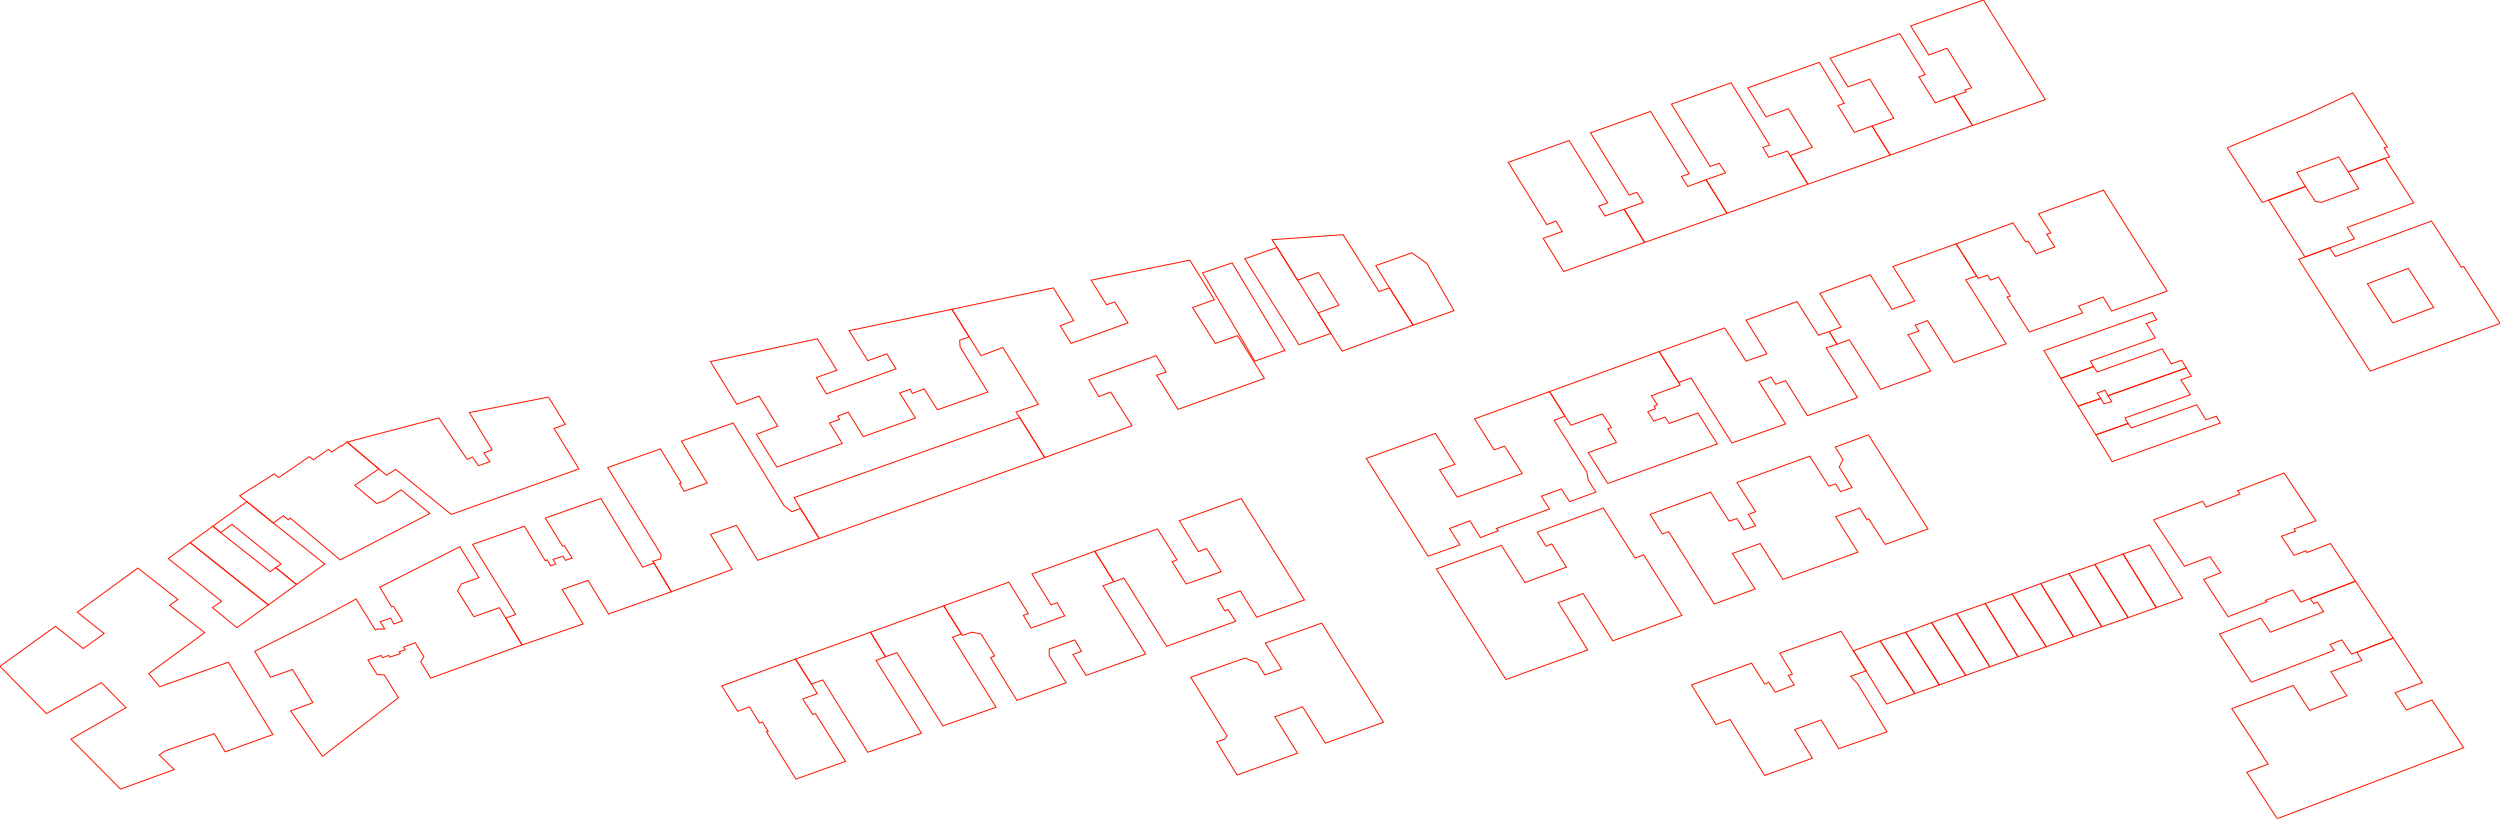 <?xml version="1.0" encoding="iso-8859-1" standalone="no"?>
<!DOCTYPE svg PUBLIC "-//W3C//DTD SVG 1.0//EN" "http://www.w3.org/TR/2001/REC-SVG-20010904/DTD/svg10.dtd">
<svg xmlns="http://www.w3.org/2000/svg" width="2443" height="800">
<path style="fill:rgb(255, 0, 0);fill-opacity:0;fill-rule:evenodd;stroke:rgb(255, 23, 0);stroke-width:1;" d="M 930.222, 302.222 L 1029.33, 281.333 L 1049.33, 313.333 L 1036, 318.222 L 1046.67, 335.556 L 1102.22, 315.556 L 1089.33, 295.111 L 1081.33, 297.778 L 1066.22, 273.778 L 1162.67, 254.222 L 1186.67, 292.889 L 1165.33, 300.444 L 1187.56, 335.556 L 1209.33, 328 L 1235.56, 369.778 L 1151.11, 400 L 1130.22, 366.667 L 1139.56, 363.556 L 1129.78, 347.556 L 1064, 371.111 L 1073.78, 387.556 L 1085.33, 383.111 L 1106.22, 416 L 1020.89, 447.111 L 996.444, 408 L 992.889, 402.667 L 1014.67, 395.111 L 1013.78, 393.778 L 980, 339.556 L 958.667, 347.556 L 947.111, 329.333 L 930.222, 302.222 z "/>
<path style="fill:rgb(0, 255, 0);fill-opacity:0;fill-rule:evenodd;stroke:rgb(255, 23, 0);stroke-width:1;" d="M 0, 651.111 L 54.222, 612 L 81.333, 633.778 L 101.778, 619.111 L 75.556, 598.222 L 134.667, 555.111 L 173.778, 585.778 L 165.778, 591.556 L 200, 618.222 L 145.333, 658.222 L 156, 671.111 L 223.111, 647.111 L 266.667, 717.778 L 220, 734.667 L 209.333, 716.889 L 161.333, 733.778 L 155.556, 737.778 L 170.222, 752 L 117.778, 771.111 L 69.333, 722.222 L 123.111, 691.556 L 99.111, 667.111 L 45.333, 697.333 L 0, 651.111 z "/>
<path style="fill:rgb(0, 0, 255);fill-opacity:0;fill-rule:evenodd;stroke:rgb(255, 23, 0);stroke-width:1;" d="M 248.889, 636.444 L 315.111, 603.111 L 348, 585.333 L 366.667, 615.556 L 369.333, 614.667 L 376, 614.667 L 371.556, 607.556 L 381.778, 604 L 384.889, 609.778 L 393.333, 606.667 L 384.444, 592.444 L 382.667, 592.889 L 371.111, 573.778 L 449.333, 534.222 L 468, 564.444 L 450.667, 570.667 L 447.111, 577.333 L 463.111, 602.667 L 488, 593.778 L 494.222, 604 L 510.222, 630.222 L 420.889, 662.667 L 411.111, 646.667 L 414.222, 641.778 L 405.778, 628 L 394.222, 632.444 L 396, 635.111 L 390.222, 636.889 L 391.111, 638.667 L 380.889, 642.222 L 380, 640.444 L 373.778, 642.667 L 372.444, 640.444 L 359.556, 644.889 L 368.444, 659.111 L 375.556, 659.556 L 389.333, 681.778 L 315.111, 739.111 L 284, 694.667 L 305.778, 686.667 L 285.778, 654.222 L 264.444, 661.778 L 248.889, 636.444 z "/>
<path style="fill:rgb(255, 255, 0);fill-opacity:0;fill-rule:evenodd;stroke:rgb(255, 23, 0);stroke-width:1;" d="M 2180.89, 692.444 L 2240.89, 669.778 L 2256.89, 694.222 L 2293.33, 680 L 2277.78, 656.444 L 2308, 645.333 L 2303.11, 637.333 L 2338.67, 623.556 L 2367.11, 667.111 L 2340.44, 676.889 L 2351.56, 693.778 L 2376.44, 684 L 2407.56, 730.667 L 2225.33, 800 L 2200.89, 762.667 L 2195.56, 754.667 L 2216.44, 746.667 L 2180.89, 692.444 z "/>
<path style="fill:rgb(255, 0, 0);fill-opacity:0;fill-rule:evenodd;stroke:rgb(255, 23, 0);stroke-width:1;" d="M 1403.56, 556 L 1467.11, 532.889 L 1490.22, 569.333 L 1530.67, 554.222 L 1516.44, 531.556 L 1510.67, 533.778 L 1502.22, 520 L 1566.67, 496.444 L 1597.78, 545.333 L 1606.22, 542.222 L 1643.56, 601.333 L 1576, 626.222 L 1547.11, 580 L 1522.67, 588.889 L 1551.56, 635.111 L 1471.56, 664 L 1403.56, 556 z "/>
<path style="fill:rgb(0, 255, 0);fill-opacity:0;fill-rule:evenodd;stroke:rgb(255, 23, 0);stroke-width:1;" d="M 694.222, 353.333 L 798.667, 331.111 L 817.778, 361.778 L 797.778, 368.889 L 807.556, 384.889 L 875.556, 360.444 L 866.667, 345.778 L 848, 352.444 L 829.778, 323.111 L 930.222, 302.222 L 947.111, 329.333 L 937.778, 332.444 L 938.222, 339.111 L 965.333, 383.111 L 916, 400.444 L 903.111, 380 L 891.556, 384.444 L 889.333, 380.444 L 879.111, 384 L 894.667, 408.444 L 843.556, 426.667 L 828.889, 402.667 L 818.667, 406.667 L 820.444, 409.778 L 810.667, 413.333 L 823.111, 433.333 L 759.111, 456.444 L 739.111, 424.444 L 760, 416.444 L 741.778, 387.111 L 720, 395.111 L 694.222, 353.333 z "/>
<path style="fill:rgb(0, 0, 255);fill-opacity:0;fill-rule:evenodd;stroke:rgb(255, 23, 0);stroke-width:1;" d="M 1612.44, 502.667 L 1671.56, 480.889 L 1689.78, 509.333 L 1697.33, 506.667 L 1704, 517.778 L 1715.56, 513.778 L 1708.44, 502.667 L 1715.56, 500 L 1697.33, 471.556 L 1768.44, 445.778 L 1787.11, 475.111 L 1793.78, 472.889 L 1798.67, 480.444 L 1809.78, 476.444 L 1797.33, 456.444 L 1800.89, 448.889 L 1793.33, 436.889 L 1825.78, 424.889 L 1884, 516.889 L 1842.22, 532 L 1826.22, 507.111 L 1824.44, 508 L 1817.33, 496.444 L 1793.78, 504.889 L 1815.56, 539.556 L 1742.22, 566.222 L 1720, 531.111 L 1692.89, 540.889 L 1715.11, 575.556 L 1675.11, 590.222 L 1630.67, 519.556 L 1624.44, 521.778 L 1612.44, 502.667 z "/>
<path style="fill:rgb(255, 255, 0);fill-opacity:0;fill-rule:evenodd;stroke:rgb(255, 23, 0);stroke-width:1;" d="M 593.778, 456.889 L 645.333, 438.667 L 665.778, 472 L 664, 472.444 L 668.444, 480 L 691.111, 472 L 665.778, 431.111 L 716.444, 413.333 L 766.222, 494.222 L 773.778, 500 L 782.222, 496.889 L 800.444, 526.222 L 740.444, 547.556 L 719.556, 513.333 L 694.222, 522.222 L 715.556, 556.444 L 656, 578.222 L 639.111, 550.222 L 637.778, 548.444 L 645.333, 546.222 L 646.222, 542.222 L 593.778, 456.889 z "/>
<path style="fill:rgb(255, 0, 0);fill-opacity:0;fill-rule:evenodd;stroke:rgb(255, 23, 0);stroke-width:1;" d="M 1335.11, 448 L 1402.67, 423.556 L 1421.78, 453.778 L 1406.67, 459.111 L 1424, 485.778 L 1487.56, 462.667 L 1470.22, 436 L 1460, 439.556 L 1440.89, 409.333 L 1514.22, 382.667 L 1529.33, 406.667 L 1518.67, 410.667 L 1550.67, 461.333 L 1552, 468.889 L 1559.56, 480.889 L 1533.78, 490.222 L 1525.78, 477.778 L 1506.22, 484.889 L 1514.22, 497.333 L 1462.22, 516.444 L 1464, 518.667 L 1446.67, 525.333 L 1436.44, 508.889 L 1416.44, 516.444 L 1426.67, 532.444 L 1395.56, 543.556 L 1335.11, 448 z "/>
<path style="fill:rgb(0, 255, 0);fill-opacity:0;fill-rule:evenodd;stroke:rgb(255, 23, 0);stroke-width:1;" d="M 1911.56, 238.222 L 1967.11, 217.778 L 1979.56, 236.444 L 1981.78, 235.556 L 1989.78, 248 L 2008, 241.333 L 2000, 228.889 L 2004, 227.556 L 1992, 208.889 L 2055.56, 185.778 L 2117.78, 284.444 L 2063.56, 304 L 2055.11, 290.222 L 2031.11, 299.111 L 2035.11, 305.778 L 1983.11, 324.444 L 1961.33, 290.222 L 1964.44, 289.333 L 1952.89, 270.667 L 1945.33, 273.778 L 1942.22, 268.889 L 1932.89, 272 L 1931.56, 269.778 L 1911.56, 238.222 z "/>
<path style="fill:rgb(0, 0, 255);fill-opacity:0;fill-rule:evenodd;stroke:rgb(255, 23, 0);stroke-width:1;" d="M 2246.22, 253.333 L 2252.44, 251.111 L 2276.44, 242.222 L 2282.22, 250.667 L 2376, 216 L 2405.33, 261.333 L 2407.56, 260.444 L 2443.11, 316 L 2316, 362.667 L 2246.22, 253.333 z M 2313.33, 277.333 L 2338.22, 315.556 L 2378.22, 300.444 L 2353.33, 262.222 L 2313.33, 277.333 z "/>
<path style="fill:rgb(255, 255, 0);fill-opacity:0;fill-rule:evenodd;stroke:rgb(255, 23, 0);stroke-width:1;" d="M 1069.78, 538.667 L 1131.11, 516.889 L 1150.22, 547.111 L 1145.33, 548.889 L 1159.11, 570.667 L 1193.33, 558.667 L 1179.11, 536 L 1171.11, 539.111 L 1152.44, 508.889 L 1212.89, 487.111 L 1274.67, 586.222 L 1228, 603.111 L 1212, 577.333 L 1189.78, 585.333 L 1196.89, 596.889 L 1200, 595.556 L 1207.56, 607.111 L 1140, 631.556 L 1098.22, 564.889 L 1088.44, 568.444 L 1069.78, 538.667 z "/>
<path style="fill:rgb(255, 0, 0);fill-opacity:0;fill-rule:evenodd;stroke:rgb(255, 23, 0);stroke-width:1;" d="M 1163.56, 661.778 L 1216.44, 643.111 L 1228.44, 647.556 L 1236, 659.556 L 1252.44, 653.778 L 1236.44, 628.444 L 1291.56, 608.889 L 1352, 705.778 L 1295.11, 726.222 L 1272.89, 690.667 L 1245.78, 700.444 L 1268, 736 L 1208.89, 757.333 L 1188.89, 724.889 L 1196.89, 722.222 L 1199.11, 719.111 L 1163.56, 661.778 z "/>
<path style="fill:rgb(0, 255, 0);fill-opacity:0;fill-rule:evenodd;stroke:rgb(255, 23, 0);stroke-width:1;" d="M 2104.44, 508 L 2152.44, 489.778 L 2156, 495.556 L 2188.89, 482.667 L 2186.67, 479.556 L 2232, 462.222 L 2263.11, 508.889 L 2241.78, 516.889 L 2243.11, 519.111 L 2229.33, 524 L 2241.78, 542.667 L 2253.33, 538.222 L 2254.22, 540 L 2277.33, 531.111 L 2301.78, 568 L 2257.33, 584.889 L 2248.44, 588.444 L 2240.44, 576.444 L 2213.78, 586.667 L 2215.11, 588 L 2177.33, 602.667 L 2153.33, 566.222 L 2170.22, 559.556 L 2159.56, 544 L 2134.67, 553.333 L 2104.44, 508 z "/>
<path style="fill:rgb(0, 0, 255);fill-opacity:0;fill-rule:evenodd;stroke:rgb(255, 23, 0);stroke-width:1;" d="M 922.222, 592 L 985.778, 568.889 L 1004.89, 599.556 L 1000, 601.333 L 1007.56, 613.778 L 1040.44, 601.778 L 1032.89, 588.889 L 1027.11, 591.111 L 1008.44, 560.889 L 1069.78, 538.667 L 1088.44, 568.444 L 1077.78, 572.444 L 1119.56, 639.111 L 1061.33, 660 L 1048.44, 639.556 L 1056.89, 636.444 L 1050.22, 625.333 L 1025.33, 634.222 L 1025.33, 640.889 L 1041.78, 667.111 L 993.778, 684.444 L 968, 642.667 L 972, 640.889 L 958.667, 619.556 L 949.778, 617.778 L 940.444, 620.889 L 939.556, 619.556 L 922.222, 592 z "/>
<path style="fill:rgb(255, 255, 0);fill-opacity:0;fill-rule:evenodd;stroke:rgb(255, 23, 0);stroke-width:1;" d="M 461.778, 532 L 512.444, 514.222 L 532.889, 548 L 534.667, 547.111 L 538.222, 552.889 L 543.111, 551.111 L 540.444, 546.667 L 550.222, 543.556 L 552.444, 547.556 L 559.111, 545.333 L 551.556, 533.333 L 549.778, 533.778 L 532.889, 506.222 L 587.111, 487.111 L 628, 554.222 L 639.111, 550.222 L 656, 578.222 L 594.667, 600 L 574.667, 567.111 L 549.333, 576 L 569.778, 609.778 L 510.222, 630.222 L 494.222, 604 L 504, 600.444 L 461.778, 532 z "/>
<path style="fill:rgb(255, 0, 0);fill-opacity:0;fill-rule:evenodd;stroke:rgb(255, 23, 0);stroke-width:1;" d="M 1652.89, 669.333 L 1711.56, 648 L 1724.44, 668.444 L 1728.44, 666.667 L 1734.67, 676.444 L 1753.33, 669.333 L 1747.56, 660 L 1751.56, 658.667 L 1739.11, 638.222 L 1799.11, 616.889 L 1811.11, 636 L 1823.56, 655.556 L 1808.44, 660.889 L 1815.11, 668 L 1844, 715.111 L 1796.89, 731.556 L 1779.56, 703.556 L 1753.78, 712.889 L 1771.11, 740.889 L 1724.44, 757.778 L 1690.67, 703.111 L 1676.89, 708 L 1672, 700 L 1652.89, 669.333 z "/>
<path style="fill:rgb(0, 255, 0);fill-opacity:0;fill-rule:evenodd;stroke:rgb(255, 23, 0);stroke-width:1;" d="M 339.111, 432 L 428.889, 408.444 L 456.444, 448.889 L 461.778, 446.667 L 467.556, 455.111 L 478.667, 451.111 L 472.889, 442.667 L 480.889, 439.556 L 458.667, 403.111 L 536, 388 L 552.444, 414.667 L 541.333, 418.667 L 565.778, 458.222 L 440.889, 502.667 L 386.667, 458.667 L 377.778, 464.444 L 370.222, 458.222 L 339.111, 432 z "/>
<path style="fill:rgb(0, 0, 255);fill-opacity:0;fill-rule:evenodd;stroke:rgb(255, 23, 0);stroke-width:1;" d="M 1621.33, 343.556 L 1685.33, 320.444 L 1706.22, 352.889 L 1726.67, 345.778 L 1706.22, 312.889 L 1756, 294.667 L 1776.89, 327.556 L 1787.56, 324 L 1795.11, 336.444 L 1784.44, 340 L 1815.11, 388.444 L 1766.22, 406.222 L 1744.89, 372 L 1735.11, 375.556 L 1730.67, 368.444 L 1724.44, 371.111 L 1718.67, 372.889 L 1744.89, 414.222 L 1692.44, 432.889 L 1652.44, 369.333 L 1640.44, 373.778 L 1621.33, 343.556 z "/>
<path style="fill:rgb(255, 255, 0);fill-opacity:0;fill-rule:evenodd;stroke:rgb(255, 23, 0);stroke-width:1;" d="M 1778.22, 286.667 L 1827.56, 268.444 L 1848.89, 302.222 L 1871.11, 294.222 L 1849.78, 260.444 L 1911.56, 238.222 L 1931.56, 269.778 L 1920.89, 273.333 L 1960.44, 336 L 1909.33, 354.222 L 1883.56, 313.333 L 1871.56, 317.778 L 1875.11, 323.556 L 1864.44, 327.111 L 1886.67, 362.667 L 1837.78, 380.444 L 1807.11, 332 L 1795.11, 336.444 L 1787.56, 324 L 1799.11, 319.556 L 1778.22, 286.667 z "/>
<path style="fill:rgb(255, 0, 0);fill-opacity:0;fill-rule:evenodd;stroke:rgb(255, 23, 0);stroke-width:1;" d="M 776, 486.222 L 996.444, 408 L 1020.89, 447.111 L 800.444, 526.222 L 782.222, 496.889 L 776, 486.222 z "/>
<path style="fill:rgb(0, 255, 0);fill-opacity:0;fill-rule:evenodd;stroke:rgb(255, 23, 0);stroke-width:1;" d="M 234.222, 484.444 L 268, 463.111 L 272.444, 466.667 L 302.222, 446.222 L 306.222, 449.333 L 320.889, 439.111 L 324, 441.778 L 333.333, 435.556 L 333.778, 436 L 339.111, 432 L 370.222, 458.222 L 346.667, 474.222 L 368, 492 L 376, 489.333 L 392, 478.667 L 420, 501.778 L 332.444, 547.111 L 283.556, 506.222 L 281.778, 508 L 276.889, 504 L 267.111, 511.111 L 241.333, 490.222 L 234.222, 484.444 z "/>
<path style="fill:rgb(0, 0, 255);fill-opacity:0;fill-rule:evenodd;stroke:rgb(255, 23, 0);stroke-width:1;" d="M 1514.22, 382.667 L 1621.33, 343.556 L 1640.44, 373.778 L 1641.78, 376.444 L 1613.78, 386.667 L 1619.56, 395.556 L 1616.44, 396.889 L 1617.78, 399.556 L 1610.22, 402.222 L 1616, 411.556 L 1627.11, 407.556 L 1631.11, 413.778 L 1659.11, 403.556 L 1678.22, 433.778 L 1571.11, 472.444 L 1552, 442.222 L 1579.56, 432.444 L 1571.11, 419.111 L 1574.67, 417.778 L 1565.78, 404.444 L 1535.11, 415.556 L 1529.33, 406.667 L 1514.22, 382.667 z "/>
<path style="fill:rgb(255, 255, 0);fill-opacity:0;fill-rule:evenodd;stroke:rgb(255, 23, 0);stroke-width:1;" d="M 2176.44, 144.444 L 2253.78, 112 L 2299.11, 90.667 L 2332.89, 143.556 L 2329.78, 144.444 L 2335.11, 153.333 L 2330.67, 154.667 L 2294.67, 168 L 2285.33, 153.333 L 2244.44, 168.444 L 2252.89, 182.222 L 2216.89, 195.556 L 2210.67, 197.778 L 2176.44, 144.444 z "/>
<path style="fill:rgb(255, 0, 0);fill-opacity:0;fill-rule:evenodd;stroke:rgb(255, 23, 0);stroke-width:1;" d="M 1473.78, 158.667 L 1533.33, 137.333 L 1571.11, 198.222 L 1562.22, 201.333 L 1568.44, 211.111 L 1587.11, 204.444 L 1607.11, 236.889 L 1528, 265.333 L 1508, 232.889 L 1526.67, 226.222 L 1520.44, 216 L 1511.56, 219.556 L 1473.78, 158.667 z "/>
<path style="fill:rgb(0, 255, 0);fill-opacity:0;fill-rule:evenodd;stroke:rgb(255, 23, 0);stroke-width:1;" d="M 1554.22, 129.778 L 1612.89, 108.889 L 1650.67, 169.778 L 1643.11, 172.444 L 1649.33, 182.222 L 1667.11, 175.556 L 1687.56, 208.444 L 1607.11, 236.889 L 1587.11, 204.444 L 1605.78, 197.778 L 1599.56, 188 L 1592, 190.667 L 1554.22, 129.778 z "/>
<path style="fill:rgb(0, 0, 255);fill-opacity:0;fill-rule:evenodd;stroke:rgb(255, 23, 0);stroke-width:1;" d="M 1633.33, 101.778 L 1691.56, 80.889 L 1729.33, 141.778 L 1722.67, 144 L 1728.44, 153.778 L 1746.67, 147.556 L 1749.33, 152 L 1766.67, 180 L 1687.56, 208.444 L 1667.11, 175.556 L 1686.22, 168.889 L 1680, 159.556 L 1671.11, 162.667 L 1633.33, 101.778 z "/>
<path style="fill:rgb(255, 255, 0);fill-opacity:0;fill-rule:evenodd;stroke:rgb(255, 23, 0);stroke-width:1;" d="M 1867.11, 25.333 L 1938.22, 0 L 1998.67, 97.333 L 1927.56, 122.667 L 1909.33, 93.778 L 1921.33, 89.778 L 1920, 88 L 1926.67, 85.778 L 1902.67, 47.111 L 1884.89, 53.778 L 1867.11, 25.333 z "/>
<path style="fill:rgb(255, 0, 0);fill-opacity:0;fill-rule:evenodd;stroke:rgb(255, 23, 0);stroke-width:1;" d="M 2168.89, 619.556 L 2209.33, 604 L 2218.67, 617.778 L 2270.67, 597.778 L 2264.44, 588.444 L 2260.89, 589.778 L 2257.33, 584.889 L 2301.78, 568 L 2338.67, 623.556 L 2303.11, 637.333 L 2297.78, 639.111 L 2288.44, 625.333 L 2276.89, 629.778 L 2280.89, 635.556 L 2200, 666.667 L 2168.89, 619.556 z "/>
<path style="fill:rgb(0, 255, 0);fill-opacity:0;fill-rule:evenodd;stroke:rgb(255, 23, 0);stroke-width:1;" d="M 1708, 85.778 L 1777.78, 60.889 L 1802.22, 100.889 L 1796, 103.111 L 1812, 129.333 L 1829.33, 123.111 L 1847.11, 151.556 L 1766.67, 180 L 1749.33, 152 L 1771.11, 144 L 1747.56, 106.222 L 1725.78, 114.222 L 1708, 85.778 z "/>
<path style="fill:rgb(0, 0, 255);fill-opacity:0;fill-rule:evenodd;stroke:rgb(255, 23, 0);stroke-width:1;" d="M 1788.44, 56.889 L 1856.44, 32.889 L 1881.33, 72.889 L 1875.11, 75.111 L 1891.11, 100.444 L 1909.33, 93.778 L 1927.56, 122.667 L 1847.11, 151.556 L 1829.33, 123.111 L 1850.67, 115.556 L 1827.11, 77.333 L 1805.78, 84.889 L 1788.44, 56.889 z "/>
<path style="fill:rgb(255, 255, 0);fill-opacity:0;fill-rule:evenodd;stroke:rgb(255, 23, 0);stroke-width:1;" d="M 1243.11, 234.222 L 1312.44, 229.333 L 1347.56, 284.889 L 1357.78, 281.333 L 1380.89, 317.778 L 1311.56, 343.111 L 1300.44, 325.778 L 1288, 305.778 L 1308.44, 298.222 L 1288.44, 266.222 L 1268, 273.778 L 1248, 241.778 L 1243.11, 234.222 z "/>
<path style="fill:rgb(255, 0, 0);fill-opacity:0;fill-rule:evenodd;stroke:rgb(255, 23, 0);stroke-width:1;" d="M 850.667, 617.778 L 922.222, 592 L 939.556, 619.556 L 930.667, 622.667 L 973.333, 691.111 L 921.333, 709.333 L 876.444, 637.778 L 865.333, 641.778 L 850.667, 617.778 z "/>
<path style="fill:rgb(0, 255, 0);fill-opacity:0;fill-rule:evenodd;stroke:rgb(255, 23, 0);stroke-width:1;" d="M 777.333, 644 L 850.667, 617.778 L 865.333, 641.778 L 856, 645.333 L 900.444, 716.444 L 848, 735.111 L 804, 664.444 L 792.889, 668.444 L 777.333, 644 z "/>
<path style="fill:rgb(0, 0, 255);fill-opacity:0;fill-rule:evenodd;stroke:rgb(255, 23, 0);stroke-width:1;" d="M 705.333, 670.222 L 777.333, 644 L 792.889, 668.444 L 798.667, 677.778 L 784.444, 683.111 L 794.222, 698.222 L 796.889, 697.333 L 826.222, 744 L 777.778, 761.333 L 748.889, 715.111 L 750.667, 714.667 L 744.889, 705.333 L 742.222, 706.667 L 732.444, 690.667 L 720.889, 695.111 L 705.333, 670.222 z "/>
<path style="fill:rgb(255, 255, 0);fill-opacity:0;fill-rule:evenodd;stroke:rgb(255, 23, 0);stroke-width:1;" d="M 2216.89, 195.556 L 2252.89, 182.222 L 2262.67, 196.889 L 2268.44, 197.778 L 2304.89, 184.444 L 2294.67, 168 L 2330.67, 154.667 L 2358.67, 198.222 L 2293.78, 222.222 L 2300.89, 233.333 L 2276.44, 242.222 L 2252.44, 251.111 L 2216.89, 195.556 z "/>
<path style="fill:rgb(255, 0, 0);fill-opacity:0;fill-rule:evenodd;stroke:rgb(255, 23, 0);stroke-width:1;" d="M 1216.44, 252.889 L 1248, 241.778 L 1268, 273.778 L 1288, 305.778 L 1300.44, 325.778 L 1269.33, 336.889 L 1216.44, 252.889 z "/>
<path style="fill:rgb(0, 255, 0);fill-opacity:0;fill-rule:evenodd;stroke:rgb(255, 23, 0);stroke-width:1;" d="M 1175.11, 266.667 L 1204, 256.889 L 1255.56, 342.667 L 1253.78, 343.111 L 1226.22, 352.889 L 1175.11, 266.667 z "/>
<path style="fill:rgb(0, 0, 255);fill-opacity:0;fill-rule:evenodd;stroke:rgb(255, 23, 0);stroke-width:1;" d="M 208, 514.222 L 241.333, 490.222 L 267.111, 511.111 L 317.333, 551.111 L 289.778, 571.111 L 269.333, 554.667 L 274.667, 551.111 L 226.667, 512.444 L 215.556, 520.444 L 208, 514.222 z "/>
<path style="fill:rgb(255, 255, 0);fill-opacity:0;fill-rule:evenodd;stroke:rgb(255, 23, 0);stroke-width:1;" d="M 2030.67, 396.889 L 2052.89, 389.333 L 2056, 394.667 L 2063.56, 392.444 L 2060, 386.667 L 2136.44, 359.556 L 2141.33, 367.556 L 2131.11, 371.111 L 2140.44, 385.778 L 2076.44, 408.444 L 2079.56, 413.778 L 2048, 424.889 L 2030.67, 396.889 z "/>
<path style="fill:rgb(255, 0, 0);fill-opacity:0;fill-rule:evenodd;stroke:rgb(255, 23, 0);stroke-width:1;" d="M 1344.44, 259.556 L 1379.56, 247.111 L 1394.22, 257.333 L 1420.89, 303.556 L 1380.89, 317.778 L 1357.78, 281.333 L 1344.44, 259.556 z "/>
<path style="fill:rgb(0, 255, 0);fill-opacity:0;fill-rule:evenodd;stroke:rgb(255, 23, 0);stroke-width:1;" d="M 164.444, 545.778 L 185.778, 530.222 L 262.222, 591.111 L 231.556, 613.333 L 207.556, 593.778 L 216.444, 587.556 L 164.444, 545.778 z "/>
<path style="fill:rgb(0, 0, 255);fill-opacity:0;fill-rule:evenodd;stroke:rgb(255, 23, 0);stroke-width:1;" d="M 2013.78, 369.778 L 2045.78, 358.222 L 2049.33, 363.556 L 2112.89, 340.889 L 2121.78, 355.556 L 2132, 352 L 2136.44, 359.556 L 2060, 386.667 L 2056.89, 381.333 L 2049.33, 384 L 2052.89, 389.333 L 2030.67, 396.889 L 2013.78, 369.778 z "/>
<path style="fill:rgb(255, 255, 0);fill-opacity:0;fill-rule:evenodd;stroke:rgb(255, 23, 0);stroke-width:1;" d="M 1997.33, 342.667 L 2103.11, 305.333 L 2107.56, 312.444 L 2097.33, 316 L 2106.22, 330.222 L 2042.67, 352.889 L 2045.78, 358.222 L 2013.78, 369.778 L 1997.33, 342.667 z "/>
<path style="fill:rgb(255, 0, 0);fill-opacity:0;fill-rule:evenodd;stroke:rgb(255, 23, 0);stroke-width:1;" d="M 2048, 424.889 L 2079.56, 413.778 L 2082.67, 418.222 L 2146.67, 395.556 L 2155.56, 410.222 L 2165.78, 406.667 L 2169.78, 413.333 L 2064, 451.111 L 2048, 424.889 z "/>
<path style="fill:rgb(0, 255, 0);fill-opacity:0;fill-rule:evenodd;stroke:rgb(255, 23, 0);stroke-width:1;" d="M 185.778, 530.222 L 208, 514.222 L 215.556, 520.444 L 264, 558.667 L 269.333, 554.667 L 289.778, 571.111 L 262.222, 591.111 L 185.778, 530.222 z "/>
<path style="fill:rgb(0, 0, 255);fill-opacity:0;fill-rule:evenodd;stroke:rgb(255, 23, 0);stroke-width:1;" d="M 1994.22, 570.222 L 2021.78, 560.444 L 2053.78, 612.444 L 2026.22, 622.222 L 1994.22, 570.222 z "/>
<path style="fill:rgb(255, 255, 0);fill-opacity:0;fill-rule:evenodd;stroke:rgb(255, 23, 0);stroke-width:1;" d="M 1912, 599.556 L 1940, 589.778 L 1972, 641.778 L 1944.44, 651.556 L 1912, 599.556 z "/>
<path style="fill:rgb(255, 0, 0);fill-opacity:0;fill-rule:evenodd;stroke:rgb(255, 23, 0);stroke-width:1;" d="M 2047.11, 551.556 L 2074.67, 541.333 L 2107.11, 593.778 L 2079.56, 603.556 L 2047.11, 551.556 z "/>
<path style="fill:rgb(0, 255, 0);fill-opacity:0;fill-rule:evenodd;stroke:rgb(255, 23, 0);stroke-width:1;" d="M 1966.22, 580.444 L 1994.22, 570.222 L 2026.22, 622.222 L 1999.56, 632 L 1966.22, 580.444 z "/>
<path style="fill:rgb(0, 0, 255);fill-opacity:0;fill-rule:evenodd;stroke:rgb(255, 23, 0);stroke-width:1;" d="M 1940, 589.778 L 1966.22, 580.444 L 1999.56, 632 L 1972, 641.778 L 1940, 589.778 z "/>
<path style="fill:rgb(255, 255, 0);fill-opacity:0;fill-rule:evenodd;stroke:rgb(255, 23, 0);stroke-width:1;" d="M 1811.11, 636 L 1837.33, 626.222 L 1871.11, 677.778 L 1843.56, 688 L 1823.56, 655.556 L 1811.11, 636 z "/>
<path style="fill:rgb(255, 0, 0);fill-opacity:0;fill-rule:evenodd;stroke:rgb(255, 23, 0);stroke-width:1;" d="M 2074.67, 541.333 L 2100.44, 532.444 L 2132.89, 584.444 L 2107.11, 593.778 L 2074.67, 541.333 z "/>
<path style="fill:rgb(0, 255, 0);fill-opacity:0;fill-rule:evenodd;stroke:rgb(255, 23, 0);stroke-width:1;" d="M 1862.22, 617.778 L 1887.56, 608.444 L 1920.89, 660 L 1895.11, 669.333 L 1862.22, 617.778 z "/>
<path style="fill:rgb(0, 0, 255);fill-opacity:0;fill-rule:evenodd;stroke:rgb(255, 23, 0);stroke-width:1;" d="M 2021.78, 560.444 L 2047.11, 551.556 L 2079.56, 603.556 L 2053.78, 612.444 L 2021.78, 560.444 z "/>
<path style="fill:rgb(255, 255, 0);fill-opacity:0;fill-rule:evenodd;stroke:rgb(255, 23, 0);stroke-width:1;" d="M 1837.33, 626.222 L 1862.22, 617.778 L 1895.11, 669.333 L 1871.11, 677.778 L 1837.33, 626.222 z "/>
<path style="fill:rgb(255, 0, 0);fill-opacity:0;fill-rule:evenodd;stroke:rgb(255, 23, 0);stroke-width:1;" d="M 1887.56, 608.444 L 1912, 599.556 L 1944.44, 651.556 L 1920.89, 660 L 1887.56, 608.444 z "/>
</svg>